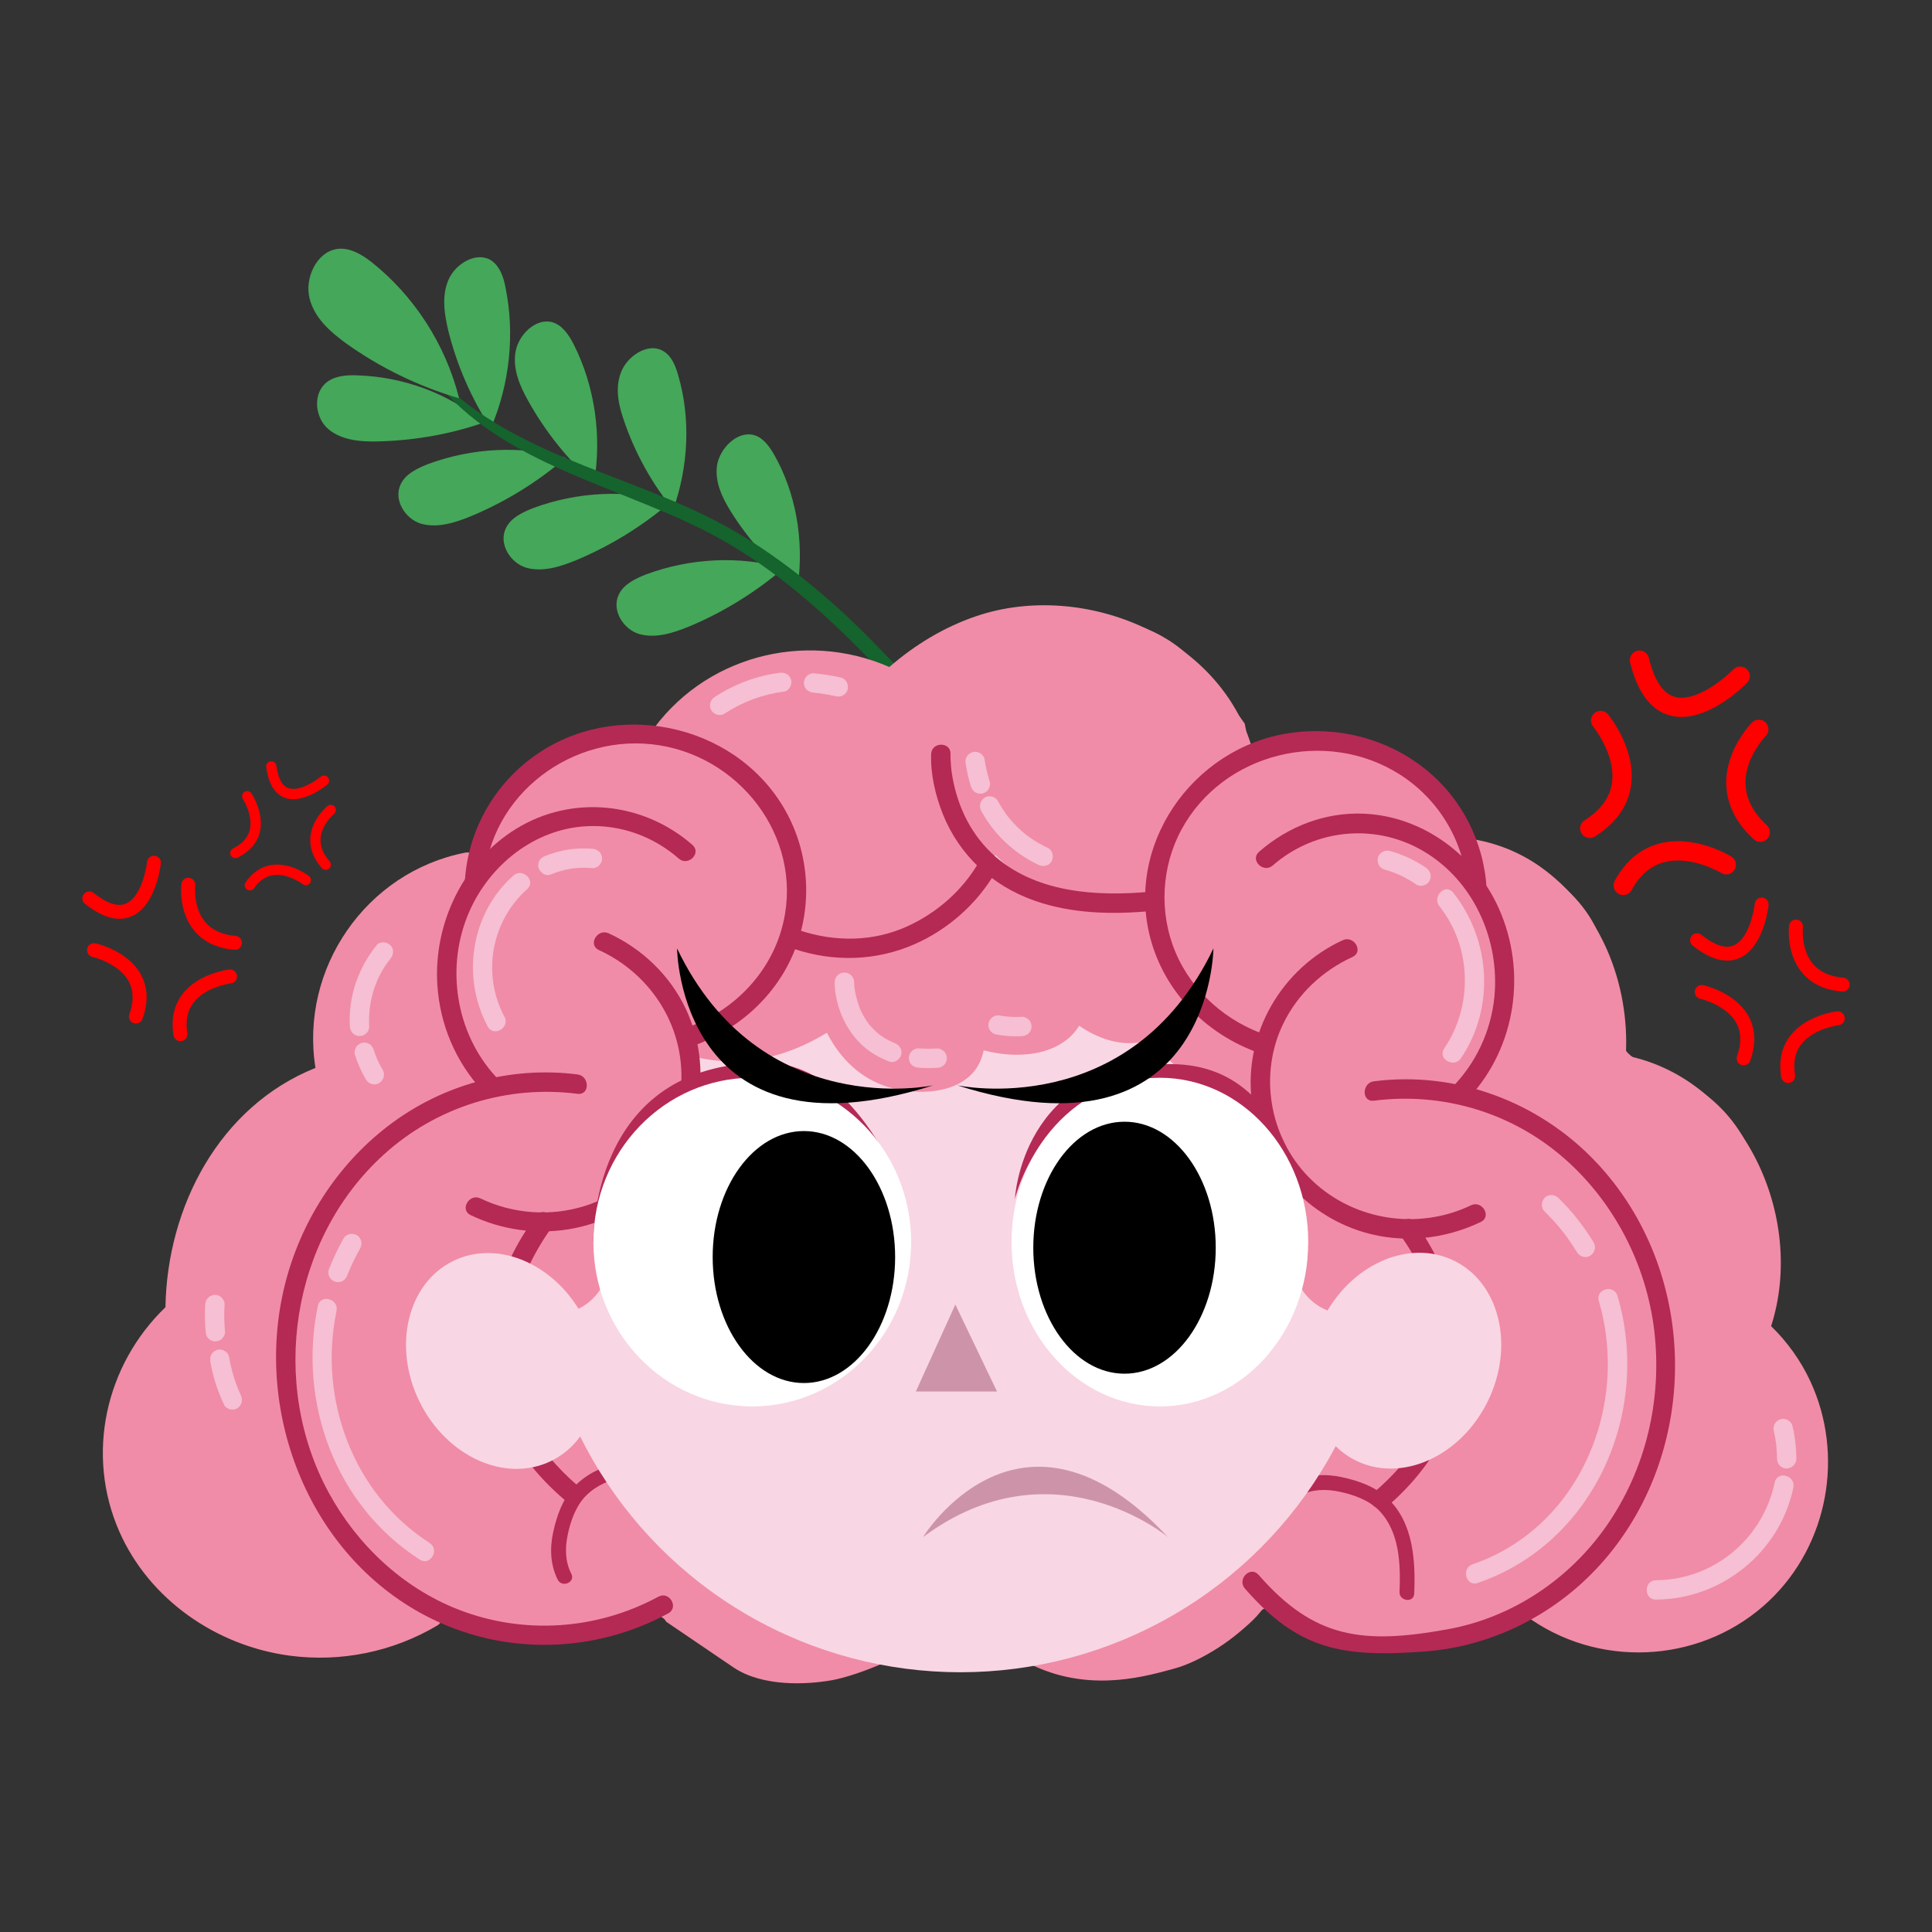 <?xml version="1.0" encoding="utf-8"?>
<!-- Generator: Adobe Illustrator 24.0.1, SVG Export Plug-In . SVG Version: 6.00 Build 0)  -->
<svg version="1.1" id="Capa_1" xmlns="http://www.w3.org/2000/svg" xmlns:xlink="http://www.w3.org/1999/xlink" x="0px" y="0px"
	 viewBox="0 0 566.93 566.93" style="enable-background:new 0 0 566.93 566.93;" xml:space="preserve">
<rect x="0" y="0" width="566.93" height="566.93" fill="#333333" stroke="none"/>
<style type="text/css">
	.st0{fill:#F9D6E4;}
	.st1{fill:#45A759;}
	.st2{fill:#15632D;}
	.st3{fill:#F08CA7;}
	.st4{fill:#B52955;}
	.st5{fill:#F6BFD3;}
	.st6{fill:#FFFFFF;}
	.st7{fill:#CD94A9;}
	.st8{fill:#E16874;}
	.st9{fill:#EEEEEE;}
	.st10{fill:#C9C7C7;}
	.st11{clip-path:url(#SVGID_2_);}
	.st12{clip-path:url(#SVGID_2_);fill:#F08CA7;}
	.st13{fill:#CBC9CA;}
	.st14{fill:#E1E0E0;}
	.st15{fill:#B693C3;}
	.st16{fill:#F8DF28;}
	.st17{fill:#65A2D8;}
	.st18{fill:#DEE275;}
	.st19{fill:#FFDB43;}
	.st20{fill:#E75C2A;}
	.st21{fill:#F49D4E;}
	.st22{opacity:0.5;}
	.st23{fill:#F3B0CF;}
	.st24{fill:#704F9A;}
	.st25{fill:#616160;}
	.st26{fill:#5AE4A7;}
	.st27{fill:#FF0000;}
	.st28{fill:#82CEE0;}
	.st29{fill:#9E6D0B;}
	.st30{fill:#828E0C;}
	.st31{fill:#FFFF00;}
	.st32{clip-path:url(#SVGID_4_);}
	.st33{clip-path:url(#SVGID_4_);fill:#F08CA7;}
	.st34{clip-path:url(#SVGID_6_);}
	.st35{clip-path:url(#SVGID_6_);fill:#F08CA7;}
	.st36{fill:none;stroke:#B52955;stroke-width:3;stroke-linecap:round;stroke-linejoin:round;stroke-miterlimit:10;}
</style>
<g>
	<g>
		<path class="st1" d="M144.02,125.68c5.61-13.08,7.08-27.83,4.32-41.29c-0.57-3.11-1.73-6.48-4.45-8.13
			c-4.22-2.41-10.25,1.11-12.29,5.85c-2.04,4.74-1.21,10.06-0.05,14.95C134.12,107.34,138.38,117.02,144.02,125.68z"/>
		<path class="st1" d="M174.32,141.72c2.32-13.96,0.2-28.31-5.87-40.47c-1.48-2.93-3.43-5.87-6.43-6.71
			c-4.74-1.27-9.85,3.59-10.73,8.67s1.22,9.98,3.61,14.25C159.93,126.51,166.47,134.81,174.32,141.72z"/>
		<path class="st1" d="M197.54,149.56c4.59-12.98,5.12-27.07,1.45-39.51c-0.83-2.96-2.15-6.11-5.01-7.36
			c-4.26-1.93-10.06,1.93-11.81,6.71c-1.76,4.78-0.6,9.66,0.98,14.18C186.36,132.98,191.26,141.78,197.54,149.56z"/>
		<path class="st1" d="M141.95,124c-10.3-8.52-23.53-13.46-37.24-13.86c-3.2-0.14-6.9,0.19-9.34,2.45
			c-3.76,3.65-2.67,10.34,1.07,13.41c3.84,3.14,9.14,3.64,14.09,3.54C121.08,129.32,131.81,127.54,141.95,124z"/>
		<path class="st1" d="M166.03,134.32c-13.07-3.64-27.4-2.98-40.55,1.9c-3.12,1.26-6.48,2.85-7.89,5.86
			c-2.25,4.59,1.34,10.24,6,11.61c4.84,1.34,9.97-0.3,14.69-2.25C148.25,147.28,157.65,141.51,166.03,134.32z"/>
		<path class="st1" d="M196.89,147.23c-13.07-3.64-27.4-2.98-40.55,1.9c-3.12,1.26-6.48,2.85-7.89,5.86
			c-2.25,4.59,1.34,10.24,6,11.61c4.84,1.34,9.97-0.3,14.69-2.25C179.1,160.18,188.5,154.41,196.89,147.23z"/>
		<path class="st1" d="M234.13,171.86c1.82-13.49-0.6-27.21-6.93-38.38c-1.54-2.64-3.46-5.39-6.52-5.94
			c-4.77-0.79-9.58,4.29-10.3,9.16c-0.61,4.94,1.62,9.43,4.07,13.4C219.68,158.46,226.38,165.88,234.13,171.86z"/>
		<path class="st1" d="M230.03,166.69c-13.07-3.64-27.4-2.98-40.55,1.9c-3.12,1.26-6.48,2.85-7.89,5.86
			c-2.25,4.59,1.34,10.24,6,11.61c4.84,1.34,9.97-0.3,14.69-2.25C212.25,179.65,221.73,173.77,230.03,166.69z"/>
		<g>
			<path class="st2" d="M126.85,110.63c-0.43-0.48,0.33-1.1,0.69-0.51c24.81,25.5,61.67,29.32,91.12,47.6
				c14.17,8.82,26.9,19.62,38.46,31.59c12.08,12.34,24.45,25.57,34.16,40.07c1.34,1.82-1.3,3.94-2.8,2.33
				c-12.2-12.6-22.49-27.18-34.77-39.67c-12.61-12.9-26.43-25-42.19-33.8C183.7,142.66,147.29,137.15,126.85,110.63L126.85,110.63z"
				/>
		</g>
		<path class="st1" d="M134.72,116.87c-3.99-15.87-13.2-30-25.63-39.91c-3-2.36-6.63-4.5-10.39-3.87
			c-5.95,1.05-9.32,8.69-7.87,14.46c1.45,5.77,6.06,9.81,10.78,13.25C111.55,107.88,122.79,113.39,134.72,116.87z"/>
	</g>
	<g>
		<g>
			<path class="st3" d="M373.72,473.29c0,0-0.02-0.04-0.05-0.11C372.88,472.79,373.72,473.29,373.72,473.29z"/>
			<path class="st3" d="M531.24,405.34c-2.81-6.07-6.76-11.55-11.52-16.2c10.32-32.04-8.2-72.55-42.63-79.4
				c1.16-21.11-7.36-42.78-25.02-55.34c-6.72-4.78-14.49-7.64-22.67-8.54c-0.63-0.07-1.14,0.05-1.55,0.28
				c-1.39-1.52-1.8-2.93-1.8-2.93s-4.85-9.92-19.68-18.98c-14.83-9.06-31.57-4.31-36.85-2.95c-0.59,0.15-1.1,0.24-1.56,0.28
				c-8.42-34.16-49.58-51.6-81.53-40.74c-9.41,3.2-17.98,8.41-25.46,14.91c-25.02-10.96-54.86-3.03-70.38,19.8
				c-0.28,0.42-0.43,0.83-0.48,1.22c-1.54,0.37-2.66,0.32-2.66,0.32s0.78-2.26-20.19,3.01c-20.98,5.27-26.02,24.12-28.02,29.37
				c-0.16,0.42-0.34,0.81-0.54,1.16c-0.58-0.39-1.31-0.58-2.17-0.41c-29.13,5.67-48.62,34.05-43.96,63.17
				c-28.25,11.32-43.53,40.78-44.02,70.22c0,0-0.01,0.01-0.01,0.01C30.89,400.62,25.08,426.78,35,449.39
				c8.81,20.05,28.59,33.62,50.07,36.46c14.97,1.98,30.25-1.14,43.23-8.85c0.54-0.32,0.9-0.73,1.11-1.18c0.81,0.2,1.3,0.42,1.3,0.42
				s11.72,3.66,21.32,5.11c9.6,1.44,22.48,1.28,31.83-4.61c9.35-5.89,11.63-0.86,11.63-0.86s11.09,7.55,19.7,13.38
				c8.61,5.83,21.73,5.08,29.05,3.76c7.32-1.32,25.28-8.12,30.47-15.53c5.19-7.41,7.32-1.76,7.32-1.76s6.91,7.18,23.15,13.89
				c16.23,6.71,31.5,2.16,39.45,0c7.95-2.16,18.7-9.24,23.12-14.79c3.97-4.98,5.62-2.25,5.92-1.64c0.72,0.35,2.81,1.43,8.16,4.31
				c11.2,6.02,25.54,6.87,37.64,5.61c12.1-1.27,22.76-5.25,26.19-8.47c0.93-0.87,1.81-1.43,2.69-1.71
				c-0.05,0.92,0.31,1.87,1.28,2.52c21.5,14.47,50.75,12.11,69.54-5.74C536.49,453.25,541.26,426.95,531.24,405.34z"/>
		</g>
		<path class="st3" d="M99.13,286.51c0,0,3.45-15.67,15.69-23.52c12.24-7.85,19.45-10.54,19.45-10.54s4.9,0.58,6.9-4.66
			c2-5.24,7.04-24.1,28.02-29.37s20.19-3.01,20.19-3.01s5.91,0.25,9.13-4.8c3.23-5.05,15.54-16.64,31.2-17.9
			c15.67-1.25,30.04,3.06,30.04,3.06s2.52,3.86,10.64-3.29c8.12-7.15,20.49-14.33,39.78-13.13c19.29,1.2,31.22,5.44,39.6,14.09
			c8.38,8.65,15.49,18.91,15.49,18.91l0.97,4.98c0,0-0.05,3.66,5.23,2.3c5.28-1.36,22.01-6.11,36.85,2.95
			c14.83,9.06,19.68,18.98,19.68,18.98s1.32,4.5,7.09,6.05c5.77,1.55,27.74,9.36,34.45,27.63c6.7,18.27,6.75,25.96,6.75,25.96
			l0.08,5.4c0,0,0.05,2.5,5.02,4.95c4.97,2.46,22.63,6.38,31.7,25.11c9.06,18.73,10.05,29.38,8.74,36.82
			c-1.3,7.45-4.59,14.49-1.67,16.49c2.92,2,16.09,18.64,15.49,35.53c-0.6,16.9-6.61,28.92-12.52,36.28
			c-5.91,7.36-13.76,14.7-28.13,17.35c-14.37,2.65-31.82-0.65-36.53-4.52c-4.71-3.87-7.43-4.85-10.86-1.63
			c-3.43,3.22-14.1,7.2-26.19,8.47c-12.1,1.27-26.44,0.42-37.64-5.61c-11.2-6.02-8.1-4.2-8.1-4.2s-1.55-4.02-5.97,1.53
			c-4.42,5.55-15.17,12.63-23.12,14.79c-7.95,2.16-23.22,6.71-39.45,0c-16.23-6.71-23.15-13.89-23.15-13.89s-2.13-5.64-7.32,1.77
			c-5.19,7.41-23.15,14.2-30.47,15.53c-7.32,1.32-20.44,2.07-29.05-3.76c-8.61-5.83-21.97-18.4-31.32-12.51
			c-9.35,5.89-22.23,6.06-31.83,4.61c-9.6-1.45-21.32-5.11-21.32-5.11s-5.09-2.31-9.32,1.24c-4.23,3.55-36.08,12.02-54.88,0
			c-18.8-12.02-30.13-24.21-32.78-41.8c-2.65-17.59,0.75-27.78,5.56-35.33c4.81-7.55,7.74-11.14,7.74-11.14s3.77-2.84,4.37-9.31
			c0.6-6.47,3.47-31.55,15.91-43.87c12.44-12.31,20.74-17.56,20.74-17.56s7.6-0.72,7.1-6.84C96.59,303.89,98.71,290.54,99.13,286.51
			z"/>
		<g>
			<path class="st4" d="M381.6,438.79c3.63-1.84,7.53-1.88,11.45-1.06c4.12,0.86,8.63,2.45,11.62,5.52
				c6.04,6.21,6.35,15.75,6.01,23.87c-0.11,2.77,4.19,3.32,4.31,0.53c0.4-9.73-0.24-20.71-7.72-27.9
				c-3.59-3.45-8.57-5.21-13.35-6.26c-4.71-1.04-9.69-0.89-14.04,1.31C377.41,436.06,379.1,440.06,381.6,438.79L381.6,438.79z"/>
		</g>
		<g>
			<path class="st4" d="M167.65,461.82c-1.84-3.63-1.88-7.53-1.06-11.45c0.86-4.12,2.45-8.63,5.52-11.62
				c6.21-6.04,15.75-6.35,23.87-6.01c2.77,0.11,3.32-4.19,0.53-4.31c-9.73-0.4-20.71,0.24-27.9,7.72
				c-3.45,3.59-5.21,8.57-6.26,13.35c-1.04,4.71-0.89,9.69,1.31,14.04C164.92,466.02,168.92,464.32,167.65,461.82L167.65,461.82z"/>
		</g>
		<circle class="st0" cx="281.83" cy="366.13" r="124.58"/>
		<path class="st3" d="M344.93,279.39c-0.79-1.52-2.29-1.7-3.48-1.12c-1.44-3.44-2.75-6.79-2.59-7.63c0.35-1.8-0.48-5.6-0.48-5.6
			s-13.29,0.79-18.06,0c-4.78-0.79-22.21-5.87-25.02-7.78c-2.8-1.92-5.02-3.6-6.92,0c-1.9,3.6-4.29,6.89-14.67,13.18
			c-10.38,6.29-14.47,8.58-18.16,8.68c-3.69,0.1-12.5-1.21-12.5-1.21s-0.03-0.01-0.09-0.01c-0.83-2.66-5.47-2.34-5.55,0.96
			c-0.43,16.16,6.77,35.43,23.64,40.24c9.8,2.79,24.72,1.68,27.47-10.31c0.04-0.19,0.08-0.38,0.12-0.57
			c1.53,0.39,3.07,0.7,4.62,0.92c6.79,0.95,14.5,0.23,20.01-4.23c1.38-1.12,2.51-2.45,3.4-3.92c5.27,3.63,11.73,5.98,18.16,4.82
			c7.46-1.35,12.46-7.6,12.85-15.05C347.9,286.77,346.75,282.89,344.93,279.39z"/>
		<path class="st3" d="M193.94,306.18c0,0,30.52,19.77,65.94-17.32c0,0,35.31-36.61-8.51-37.09S191.67,287.38,193.94,306.18z"/>
		<path class="st3" d="M329.98,287.76c0,0,6.33,38.39,56.18,38.55c0,0,30.77-35.98,3.07-59.91
			C361.53,242.47,329.98,258.8,329.98,287.76z"/>
		<path class="st3" d="M308.93,232.91l-35.21,37.53c0,0-8.7,13.5-36.3,8.42c0,0-10.26,12.9-36.79,22.99c0,0,16.71,50.98-43.09,54.79
			C157.54,356.64,134.25,220.09,308.93,232.91z"/>
		<path class="st3" d="M386.15,326.3c0,0-20.64,49.94,4.39,58.65c25.03,8.71,71.5-1.13,45.72-43.4S386.15,326.3,386.15,326.3z"/>
		<path class="st3" d="M172.02,326.3c0,0,20.64,49.94-4.39,58.65s-71.5-1.13-45.72-43.4S172.02,326.3,172.02,326.3z"/>
		<path class="st3" d="M279.24,226.44c0,0,8.28,53.9,78.51,34.52C357.75,260.96,346.41,197.8,279.24,226.44z"/>
		<path class="st3" d="M339.55,245.86c0,0-19.95,46.81,32.47,58c0,0-15.61,66.13,70.52,51.61
			C442.54,355.48,449.81,218.84,339.55,245.86z"/>
		<g>
			<path class="st4" d="M287.2,253.06c-4.79,8.26-12.25,14.79-20.92,18.75c-10.08,4.6-21.32,4.65-31.75,1.16
				c-3.48-1.16-4.97,4.32-1.51,5.48c11.65,3.9,24.08,3.56,35.34-1.38c9.83-4.31,18.35-11.85,23.74-21.14
				C293.94,252.76,289.03,249.9,287.2,253.06L287.2,253.06z"/>
		</g>
		<g>
			<path class="st4" d="M273.24,221.26c-0.22,5.87,1.24,12.12,3.39,17.53c4.88,12.27,14.61,21.19,27.05,25.54
				c10.82,3.79,22.65,4.07,33.96,3.01c3.61-0.34,3.64-6.02,0-5.68c-16.01,1.49-34.44,0.35-46.72-11.37
				c-6.63-6.32-10.34-14.75-11.66-23.7c-0.12-0.79,0.07,0.6-0.02-0.16c-0.03-0.21-0.05-0.43-0.08-0.64
				c-0.04-0.39-0.08-0.79-0.11-1.18c-0.05-0.58-0.09-1.17-0.11-1.75c-0.02-0.53-0.04-1.06-0.02-1.6
				C279.06,217.61,273.38,217.61,273.24,221.26L273.24,221.26z"/>
		</g>
		<g>
			<path class="st4" d="M431.66,353.68c-15.97,7.66-35.48,4.32-47.8-8.43c-11.42-11.83-14.52-30.15-7.24-44.98
				c4.29-8.73,11.48-15.43,20.28-19.47c3.32-1.52,0.44-6.42-2.87-4.91c-17.96,8.24-29.14,27.42-26.71,47.15
				c2.23,18.06,15.33,33.29,32.74,38.5c11.45,3.43,23.73,2.18,34.46-2.96C437.82,357.01,434.94,352.11,431.66,353.68L431.66,353.68z
				"/>
		</g>
		<g>
			<path class="st4" d="M411.08,362.67c-0.82-1.05,0.21,0.3,0.46,0.66c0.74,1.05,1.44,2.13,2.12,3.23c2.24,3.65,4.19,7.5,5.72,11.51
				c4.48,11.75,5.54,24.58,1.12,36.53c-3.44,9.3-9.96,17.01-17.4,23.4c-2.78,2.39,1.26,6.39,4.02,4.02
				c13.02-11.2,22.09-26.41,21.95-43.94c-0.09-11.55-3.84-22.97-9.62-32.9c-1.31-2.26-2.74-4.46-4.35-6.52
				C412.84,355.79,408.85,359.83,411.08,362.67L411.08,362.67z"/>
		</g>
		<g>
			<path class="st4" d="M372.01,303.87c-12.01-3.93-22.18-12.78-27.1-24.51c-4.84-11.53-4.16-24.97,1.8-35.96
				c12.26-22.59,42.34-29.84,63.92-16.22c11.64,7.35,19.17,19.93,19.94,33.69c0.2,3.64,5.89,3.66,5.68,0
				c-0.78-13.84-7.32-26.71-18.21-35.35c-11.17-8.85-25.57-12.49-39.63-10.41c-28.68,4.26-48.91,33.42-40.43,61.67
				c4.68,15.59,17.17,27.53,32.51,32.55C373.99,310.48,375.48,305,372.01,303.87L372.01,303.87z"/>
		</g>
		<g>
			<path class="st4" d="M373.47,253.97c12.57-10.98,30.72-12.56,44.92-3.79c13.73,8.48,21.14,24.56,20.27,40.47
				c-0.56,10.17-4.67,19.93-11.58,27.41c-2.48,2.68,1.53,6.71,4.02,4.02c13.8-14.93,16.98-37.05,8.72-55.51
				c-6.99-15.63-22.32-27.05-39.61-27.8c-11.37-0.49-22.24,3.75-30.75,11.18C366.69,252.36,370.73,256.36,373.47,253.97
				L373.47,253.97z"/>
		</g>
		<path class="st3" d="M428.99,345.81c0,0,25.4,7.45,24.01,45.77c-1.39,38.32-15.28,49.06-19.91,59.92
			c-4.63,10.86,17.62,23.04,32.44,7.77c14.82-15.27,28.38-48.12,21.07-78.26c-7.31-30.14-16.77-38.26-33.6-49.24
			C436.18,320.8,414.89,331.44,428.99,345.81z"/>
		<g>
			<path class="st4" d="M403.15,322.99c20.21-2.58,40.49,3.47,55.85,16.92c14.7,12.88,24.16,31.27,26.44,50.67
				c2.35,20.06-2.46,40.59-14.04,57.2c-10.91,15.65-27.67,26.88-46.5,30.3c-24.84,4.51-39.2,2.85-55.57-15.95
				c-2.41-2.76-6.41,1.27-4.02,4.02c15.78,18.12,28.71,20.27,52.86,18.46c20.37-1.53,39.37-11.47,52.67-26.91
				c28.43-33.03,27.52-84.94-2.49-116.69c-16.72-17.69-40.96-26.8-65.19-23.71C399.57,317.77,399.53,323.45,403.15,322.99
				L403.15,322.99z"/>
		</g>
		<path class="st3" d="M85.24,382.81c0,0,10.19-37.38,30.81-49.43c20.62-12.05,29.8-14.82,38.32-15.32
			c8.52-0.5,15.97,1.41,14.37,5.94c-1.6,4.52-29.01,11.05-34.33,28.28c-5.32,17.23-15.97,46.37-4.52,68.52
			c11.44,22.15,19.96,44.77,11.97,46.37c-7.98,1.6-47.77-12.14-54.09-42.39C81.45,394.51,83.12,391.58,85.24,382.81z"/>
		<g>
			<g>
				<path class="st4" d="M138.11,356.57c18.13,8.7,40.23,5.41,54.43-9.06c13.29-13.54,16.77-34.23,8.73-51.4
					c-4.6-9.83-12.84-17.73-22.67-22.24c-3.3-1.51-6.19,3.38-2.87,4.91c15.89,7.29,25.82,23.53,24.03,41.09
					c-1.6,15.67-13.05,29.21-27.97,33.95c-10.14,3.23-21.22,2.44-30.81-2.16C137.7,350.09,134.81,354.99,138.11,356.57
					L138.11,356.57z"/>
			</g>
			<g>
				<path class="st4" d="M157.54,356.64c-12.46,15.83-18,39.05-10.62,58.14c3.85,9.95,10.56,18.31,18.6,25.22
					c2.76,2.37,6.8-1.63,4.02-4.02c-12.2-10.49-20.69-24.4-20.27-40.87c0.26-10.36,3.79-20.51,9.01-29.4
					c0.8-1.36,1.64-2.69,2.54-3.99c0.3-0.44,1.55-2.09,0.75-1.07C163.79,357.82,159.8,353.77,157.54,356.64L157.54,356.64z"/>
			</g>
			<g>
				<path class="st4" d="M202.14,307.33c13.54-4.43,24.98-14.23,30.62-27.42c5.59-13.07,4.99-28.14-1.58-40.74
					c-13.46-25.82-48.03-34.35-72.35-18.71c-13.22,8.5-21.56,22.7-22.44,38.39c-0.21,3.65,5.48,3.64,5.68,0
					c1.45-25.84,26.28-44.18,51.43-40.15c25.17,4.03,43.06,29.14,35.78,54.19c-4.01,13.81-15.1,24.52-28.66,28.96
					C197.17,302.98,198.65,308.47,202.14,307.33L202.14,307.33z"/>
			</g>
			<g>
				<path class="st4" d="M203.19,247.93c-14.46-12.63-35.35-14.84-51.8-4.68c-15.49,9.57-24.24,27.8-23.05,45.85
					c0.76,11.56,5.35,22.45,13.22,30.96c2.49,2.69,6.5-1.33,4.02-4.02c-11.97-12.95-14.94-32.53-7.83-48.63
					c6.04-13.68,19.12-24.14,34.33-24.96c9.97-0.54,19.61,2.95,27.11,9.5C201.91,254.35,205.95,250.34,203.19,247.93L203.19,247.93z
					"/>
			</g>
			<g>
				<path class="st4" d="M169.49,315.29c-19.77-2.52-39.79,2.99-55.59,15.1c-15.12,11.58-25.82,28.4-30.37,46.87
					c-9.29,37.72,7.55,80.27,43.12,97.75c21.99,10.81,47.9,10.09,69.43-1.57c3.22-1.74,0.35-6.65-2.87-4.91
					c-18.15,9.83-39.79,11.26-59,3.66c-16.16-6.39-29.45-18.96-37.72-34.13c-17.52-32.15-11.16-74.43,16.05-99.19
					c15.48-14.09,36.21-20.55,56.95-17.9C173.11,321.44,173.07,315.75,169.49,315.29L169.49,315.29z"/>
			</g>
		</g>
		<g>
			<g>
				<path class="st5" d="M150.65,256.92c-12.46,11.02-15.35,29.76-7.53,44.3c1.73,3.22,6.64,0.36,4.91-2.87
					c-6.67-12.41-3.89-28.09,6.65-37.41C157.41,258.51,153.38,254.51,150.65,256.92L150.65,256.92z"/>
			</g>
			<g>
				<path class="st5" d="M173.86,249.06c-4.68-0.4-9.48,0.33-13.84,2.1c-0.71,0.29-1.29,0.61-1.7,1.31
					c-0.36,0.61-0.51,1.51-0.29,2.19c0.43,1.32,2.02,2.58,3.49,1.98c2-0.82,4.08-1.42,6.22-1.76c0.12-0.02,0.23-0.04,0.35-0.05
					c-0.36,0.05-0.38,0.05-0.05,0.01c0.24-0.03,0.47-0.05,0.71-0.08c0.56-0.05,1.12-0.09,1.68-0.11c1.14-0.04,2.28,0,3.41,0.1
					c1.48,0.13,2.91-1.4,2.84-2.84C176.62,250.26,175.45,249.2,173.86,249.06L173.86,249.06z"/>
			</g>
			<g>
				<path class="st5" d="M269.53,313.31c1.82,0.14,3.66,0.14,5.48,0.04c0.75-0.04,1.46-0.29,2.01-0.83c0.49-0.49,0.86-1.3,0.83-2.01
					c-0.03-0.73-0.27-1.5-0.83-2.01c-0.54-0.49-1.26-0.87-2.01-0.83c-1.83,0.1-3.66,0.1-5.48-0.04c-0.69-0.05-1.53,0.36-2.01,0.83
					c-0.49,0.49-0.86,1.3-0.83,2.01c0.03,0.73,0.27,1.5,0.83,2.01C268.1,313.01,268.75,313.25,269.53,313.31L269.53,313.31z"/>
			</g>
			<g>
				<path class="st5" d="M244.93,288.2c0.01,6.52,2.94,13.49,7.57,18.03c2.42,2.38,5.31,4.07,8.46,5.29
					c1.43,0.56,3.12-0.61,3.49-1.98c0.44-1.61-0.55-2.94-1.98-3.49c-0.18-0.07-0.37-0.14-0.55-0.22c0.06,0.02,0.31,0.13,0.02,0
					c-0.3-0.14-0.6-0.28-0.89-0.42c-0.57-0.28-1.12-0.59-1.66-0.93c-0.51-0.32-1.01-0.66-1.49-1.02c0.42,0.32-0.18-0.16-0.3-0.26
					c-0.25-0.21-0.49-0.43-0.73-0.65c-0.4-0.38-0.79-0.77-1.16-1.18c-0.16-0.17-0.31-0.35-0.46-0.52c-0.1-0.12-0.19-0.24-0.29-0.35
					c-0.27-0.32,0.27,0.37,0.03,0.04c-0.63-0.84-1.2-1.72-1.7-2.64c-0.21-0.39-0.42-0.79-0.61-1.19c-0.1-0.21-0.19-0.43-0.29-0.64
					c-0.07-0.14-0.18-0.5,0.06,0.14c-0.05-0.12-0.1-0.24-0.14-0.36c-0.3-0.79-0.58-1.59-0.81-2.41c-0.21-0.74-0.39-1.48-0.53-2.23
					c-0.06-0.31-0.12-0.63-0.16-0.94c-0.02-0.12-0.03-0.25-0.06-0.37c-0.01-0.06,0.09,0.78,0.03,0.19
					c-0.07-0.62-0.14-1.25-0.14-1.87c0-1.54-1.3-2.84-2.84-2.84C246.23,285.36,244.93,286.66,244.93,288.2L244.93,288.2z"/>
			</g>
			<g>
				<path class="st5" d="M292.11,303.51c2.52,0.52,5.18,0.69,7.75,0.54c0.76-0.05,1.46-0.29,2.01-0.83c0.49-0.49,0.86-1.3,0.83-2.01
					c-0.03-0.73-0.27-1.5-0.83-2.01c-0.54-0.49-1.26-0.88-2.01-0.83c-1.89,0.11-3.79,0.03-5.67-0.22c0.25,0.03,0.5,0.07,0.76,0.1
					c-0.44-0.06-0.88-0.12-1.32-0.21c-0.75-0.15-1.51-0.11-2.19,0.29c-0.59,0.34-1.15,1.02-1.31,1.7c-0.17,0.73-0.13,1.54,0.29,2.19
					C290.8,302.81,291.39,303.36,292.11,303.51L292.11,303.51z"/>
			</g>
			<g>
				<path class="st5" d="M228.63,197.44c-6.73,0.91-13.23,3.36-18.9,7.08c-1.28,0.84-1.82,2.51-1.02,3.89
					c0.74,1.27,2.6,1.87,3.89,1.02c5.38-3.53,11.08-5.64,17.55-6.51c1.48-0.2,2.41-2.17,1.98-3.49
					C231.6,197.8,230.22,197.23,228.63,197.44L228.63,197.44z"/>
			</g>
			<g>
				<path class="st5" d="M246.76,198.83c-2.64-0.61-5.33-1.01-8.02-1.26c-0.69-0.06-1.54,0.36-2.01,0.83
					c-0.49,0.49-0.86,1.3-0.83,2.01c0.03,0.73,0.27,1.5,0.83,2.01c0.58,0.54,1.22,0.76,2.01,0.83c0.8,0.07,1.6,0.16,2.4,0.27
					c-0.25-0.03-0.5-0.07-0.76-0.1c1.64,0.22,3.26,0.52,4.87,0.89c0.74,0.17,1.53,0.1,2.19-0.29c0.59-0.34,1.15-1.02,1.31-1.7
					C249.08,200.87,248.31,199.18,246.76,198.83L246.76,198.83z"/>
			</g>
			<g>
				<path class="st5" d="M287.93,237.94c3.75,6.92,9.66,12.44,16.75,15.83c1.34,0.64,3.13,0.41,3.89-1.02
					c0.67-1.27,0.41-3.2-1.02-3.89c-1.86-0.89-3.65-1.91-5.33-3.09c-0.17-0.12-0.35-0.24-0.52-0.37c-0.07-0.05-0.67-0.5-0.41-0.3
					c0.28,0.21-0.25-0.19-0.3-0.24c-0.19-0.15-0.38-0.31-0.57-0.47c-0.7-0.59-1.38-1.2-2.02-1.85c-0.6-0.59-1.17-1.21-1.72-1.84
					c-0.27-0.31-0.53-0.62-0.79-0.94c-0.17-0.21-0.39-0.5-0.1-0.12c-0.13-0.17-0.26-0.35-0.39-0.52c-0.95-1.29-1.8-2.65-2.56-4.06
					c-0.71-1.31-2.63-1.83-3.89-1.02C287.63,234.91,287.17,236.54,287.93,237.94L287.93,237.94z"/>
			</g>
			<g>
				<path class="st5" d="M283.4,224.21c0.33,2.24,0.83,4.45,1.52,6.61c0.22,0.7,0.66,1.32,1.31,1.7c0.61,0.36,1.51,0.51,2.19,0.29
					c0.69-0.22,1.35-0.65,1.7-1.31c0.35-0.66,0.52-1.46,0.29-2.19c-0.69-2.16-1.19-4.37-1.52-6.61c-0.1-0.65-0.76-1.38-1.31-1.7
					c-0.61-0.36-1.51-0.51-2.19-0.29c-0.69,0.22-1.35,0.65-1.7,1.31c-0.1,0.23-0.19,0.45-0.29,0.68
					C283.27,223.2,283.27,223.7,283.4,224.21L283.4,224.21z"/>
			</g>
			<g>
				<g>
					<path class="st5" d="M108.34,301.2c-0.39-7.16,1.72-14.27,6.21-19.84c0.96-1.19,1.17-2.85,0-4.02c-1-1-3.05-1.2-4.02,0
						c-5.45,6.75-8.35,15.15-7.87,23.85c0.08,1.53,1.25,2.84,2.84,2.84C106.97,304.04,108.43,302.74,108.34,301.2L108.34,301.2z"/>
				</g>
				<g>
					<path class="st5" d="M112.3,313.93c-0.73-1.24-1.38-2.52-1.94-3.85c0.1,0.23,0.19,0.45,0.29,0.68c-0.37-0.9-0.71-1.81-1-2.73
						c-0.22-0.7-0.66-1.32-1.31-1.7c-0.61-0.36-1.51-0.51-2.19-0.29c-0.69,0.22-1.35,0.65-1.7,1.31c-0.35,0.66-0.52,1.46-0.29,2.19
						c0.8,2.52,1.88,4.98,3.23,7.26c0.36,0.62,1.01,1.11,1.7,1.31c0.68,0.19,1.59,0.1,2.19-0.29
						C112.57,316.99,113.11,315.3,112.3,313.93L112.3,313.93z"/>
				</g>
			</g>
			<g>
				<g>
					<path class="st5" d="M66.03,390.78c-0.25-2.65-0.29-5.32-0.13-7.98c0.09-1.49-1.37-2.91-2.84-2.84
						c-1.62,0.07-2.74,1.25-2.84,2.84c-0.16,2.66-0.12,5.32,0.13,7.98c0.07,0.77,0.27,1.44,0.83,2.01c0.49,0.49,1.3,0.86,2.01,0.83
						c0.73-0.03,1.5-0.27,2.01-0.83C65.68,392.27,66.1,391.52,66.03,390.78L66.03,390.78z"/>
				</g>
				<g>
					<path class="st5" d="M70.65,409.36c-0.21-0.45-0.41-0.9-0.61-1.35c-0.12-0.29-0.11-0.26,0.04,0.09
						c-0.05-0.13-0.11-0.26-0.16-0.39c-0.08-0.2-0.16-0.4-0.24-0.6c-0.38-0.97-0.72-1.95-1.03-2.94c-0.62-1.99-1.1-4.03-1.45-6.08
						c-0.25-1.47-2.13-2.42-3.49-1.98c-1.58,0.51-2.25,1.92-1.98,3.49c0.75,4.39,2.13,8.61,4.03,12.63c0.63,1.35,2.68,1.8,3.89,1.02
						C71.01,412.35,71.32,410.8,70.65,409.36L70.65,409.36z"/>
				</g>
			</g>
			<g>
				<g>
					<path class="st5" d="M93.27,383.19c-5.9,28.4,5.19,58.61,29.91,74.47c3.09,1.98,5.94-2.93,2.87-4.91
						c-22.49-14.43-32.67-42.23-27.3-68.06C99.49,381.13,94.02,379.61,93.27,383.19L93.27,383.19z"/>
				</g>
				<g>
					<path class="st5" d="M100.79,363.44c-1.67,2.96-3.1,6.04-4.34,9.2c-0.25,0.64-0.05,1.62,0.29,2.19
						c0.34,0.59,1.02,1.15,1.7,1.31c0.73,0.17,1.54,0.13,2.19-0.29c0.66-0.42,1.02-0.97,1.31-1.7c0.22-0.55,0.44-1.1,0.67-1.64
						c-0.1,0.23-0.19,0.45-0.29,0.68c1-2.36,2.13-4.65,3.38-6.88c0.73-1.29,0.35-3.16-1.02-3.89
						C103.33,361.72,101.57,362.06,100.79,363.44L100.79,363.44z"/>
				</g>
			</g>
			<g>
				<g>
					<path class="st5" d="M520.77,435.01c-3.45,16.52-17.88,28.58-34.82,28.7c-3.65,0.03-3.66,5.71,0,5.68
						c19.33-0.13,36.33-13.91,40.3-32.87C527,432.96,521.52,431.43,520.77,435.01L520.77,435.01z"/>
				</g>
				<g>
					<path class="st5" d="M520.51,419.94c0.29,1.25,0.52,2.51,0.69,3.79c-0.03-0.25-0.07-0.5-0.1-0.76c0.22,1.7,0.33,3.4,0.34,5.11
						c0,1.49,1.3,2.91,2.84,2.84c1.54-0.07,2.84-1.25,2.84-2.84c-0.01-3.24-0.39-6.5-1.13-9.65c-0.34-1.45-2.07-2.44-3.49-1.98
						C520.98,416.93,520.15,418.38,520.51,419.94L520.51,419.94z"/>
				</g>
			</g>
			<g>
				<path class="st5" d="M469.16,381.77c9.09,30.8-5.67,66.5-37.03,77.25c-3.44,1.18-1.96,6.67,1.51,5.48
					c34.25-11.74,51.01-50.33,41-84.24C473.6,376.76,468.12,378.25,469.16,381.77L469.16,381.77z"/>
			</g>
			<g>
				<path class="st5" d="M453.26,355.51c1.88,1.83,3.64,3.78,5.27,5.83c0.09,0.12,0.18,0.23,0.28,0.35
					c0.04,0.05,0.36,0.42,0.12,0.15c-0.26-0.3,0.14,0.18,0.18,0.24c0.09,0.12,0.18,0.24,0.27,0.36c0.4,0.54,0.79,1.08,1.17,1.63
					c0.77,1.11,1.5,2.24,2.2,3.39c0.77,1.27,2.58,1.86,3.89,1.02c1.27-0.82,1.85-2.53,1.02-3.89c-2.9-4.77-6.4-9.2-10.39-13.1
					c-1.06-1.04-2.97-1.14-4.02,0C452.23,352.61,452.13,354.4,453.26,355.51L453.26,355.51z"/>
			</g>
			<g>
				<path class="st5" d="M422.39,265.95c9.5,11.95,9.89,29.16,1.4,41.71c-2.05,3.04,2.87,5.88,4.91,2.87
					c10.03-14.83,8.75-34.72-2.28-48.6C424.13,259.07,420.14,263.12,422.39,265.95L422.39,265.95z"/>
			</g>
			<g>
				<path class="st5" d="M406.31,255.18c0.9,0.25,1.79,0.53,2.67,0.86c0.37,0.14,0.76,0.36,1.14,0.45c-0.41-0.17-0.47-0.2-0.2-0.08
					c0.11,0.05,0.21,0.09,0.32,0.14c0.21,0.1,0.42,0.19,0.64,0.29c1.64,0.77,3.2,1.68,4.7,2.7c1.23,0.84,3.2,0.27,3.89-1.02
					c0.76-1.44,0.29-2.99-1.02-3.89c-3.23-2.21-6.85-3.89-10.62-4.93c-1.43-0.4-3.15,0.49-3.49,1.98
					C403.98,253.19,404.77,254.76,406.31,255.18L406.31,255.18z"/>
			</g>
		</g>
		<polygon class="st7" points="280.34,382.8 268.74,408.33 292.57,408.33 		"/>
		
			<ellipse transform="matrix(0.898 -0.441 0.441 0.898 -160.886 105.715)" class="st0" cx="147.18" cy="399.28" rx="27.03" ry="32.66"/>
		
			<ellipse transform="matrix(0.441 -0.898 0.898 0.441 -127.956 593.2)" class="st0" cx="412.03" cy="399.28" rx="32.66" ry="27.03"/>
		<path class="st4" d="M174.13,364.48c0,0-1.58-52.61,50.43-52.61c27.66,0,41.18,39.98,41.18,39.98s-13.09-40.9-49.03-33.92
			C179.1,325.22,174.13,364.48,174.13,364.48z"/>
		<path class="st4" d="M383.89,370.95c0,0,1.13-58.69-40.31-58.69c-43.88,0-45.77,39.59-45.77,39.59s9.3-38.86,49.03-33.92
			C384.86,322.65,383.89,370.95,383.89,370.95z"/>
		<ellipse class="st6" cx="340.36" cy="364.48" rx="43.53" ry="48.22"/>
		<ellipse class="st6" cx="220.75" cy="364.48" rx="46.62" ry="48.22"/>
		<ellipse cx="235.9" cy="368.87" rx="26.77" ry="36.97"/>
		<ellipse cx="329.98" cy="366.13" rx="26.77" ry="36.97"/>
		<path d="M198.68,278.32c0,0,0.55,63.83,75.16,40.16C273.84,318.48,223.18,329.37,198.68,278.32z"/>
		<path d="M356.07,278.32c0,0-0.55,63.83-75.16,40.16C280.91,318.48,331.57,329.37,356.07,278.32z"/>
		<path class="st7" d="M270.85,451.05c0,0,28.47-46.46,71.88,0C342.73,451.05,308.92,422.73,270.85,451.05z"/>
		<g>
			<path class="st27" d="M481.66,203.05c-1.37-2.34-2.48-5.24-3.31-8.68c-0.37-1.52,0.57-3.04,2.08-3.41
				c1.52-0.37,3.04,0.56,3.41,2.08c1.6,6.66,4.19,10.52,7.66,11.46c6.02,1.65,14.4-5.26,17.13-8.06c1.09-1.12,2.87-1.14,3.99-0.06
				c1.12,1.08,1.15,2.87,0.06,3.99c-0.49,0.51-12.2,12.43-22.66,9.58C486.6,209.02,483.81,206.71,481.66,203.05z"/>
		</g>
		<g>
			<path class="st27" d="M464.06,244.51c-0.77-1.31-0.36-2.99,0.93-3.81c4.64-2.94,7.33-6.55,8-10.75
				c1.33-8.33-5.43-16.66-5.49-16.74c-0.98-1.21-0.82-2.98,0.38-3.97c1.2-0.99,2.98-0.83,3.97,0.37c0.34,0.42,8.45,10.33,6.73,21.2
				c-0.93,5.88-4.48,10.81-10.56,14.66c-1.32,0.83-3.06,0.44-3.9-0.87C464.1,244.56,464.08,244.54,464.06,244.51z"/>
		</g>
		<g>
			<path class="st27" d="M509.42,239.96c-1.83-3.13-2.79-6.46-2.86-9.95c-0.2-10.08,7.24-17.67,7.56-17.99
				c1.1-1.1,2.89-1.11,3.99-0.01c1.11,1.1,1.11,2.88,0.01,3.99c-0.08,0.09-6.09,6.29-5.92,13.94c0.1,4.35,2.2,8.46,6.25,12.21
				c1.14,1.06,1.21,2.85,0.15,3.99c-1.06,1.14-2.85,1.21-3.99,0.15C512.44,244.29,510.71,242.17,509.42,239.96z"/>
		</g>
		<g>
			<path class="st27" d="M473.87,261.25c-0.48-0.83-0.54-1.88-0.04-2.78c3.16-5.79,7.55-9.47,13.05-10.93
				c10.35-2.75,20.74,3.54,21.18,3.81c1.33,0.82,1.74,2.56,0.92,3.89s-2.55,1.74-3.88,0.93c-0.17-0.1-8.85-5.28-16.79-3.16
				c-3.93,1.05-7.14,3.8-9.52,8.17c-0.75,1.37-2.46,1.87-3.83,1.13C474.49,262.04,474.12,261.67,473.87,261.25z"/>
		</g>
		<g>
			<path class="st27" d="M502.47,280.98c-1.83-0.73-3.75-1.89-5.76-3.48c-0.88-0.7-1.03-1.99-0.33-2.87
				c0.7-0.89,1.98-1.03,2.87-0.33c3.88,3.09,7.07,4.14,9.48,3.13c4.17-1.74,5.88-9.42,6.18-12.23c0.12-1.12,1.13-1.93,2.25-1.81
				c1.12,0.12,1.93,1.13,1.81,2.25c-0.05,0.51-1.42,12.53-8.67,15.56C507.95,282.18,505.32,282.11,502.47,280.98z"/>
		</g>
		<g>
			<path class="st27" d="M510.9,312.48c-1.02-0.4-1.54-1.55-1.17-2.59c1.34-3.74,1.26-7-0.22-9.7c-2.95-5.35-10.52-7.09-10.59-7.11
				c-1.1-0.25-1.8-1.33-1.55-2.44c0.24-1.1,1.33-1.8,2.43-1.56c0.38,0.09,9.42,2.13,13.28,9.1c2.09,3.77,2.26,8.17,0.51,13.07
				c-0.38,1.06-1.55,1.62-2.61,1.24C510.94,312.49,510.92,312.49,510.9,312.48z"/>
		</g>
		<g>
			<path class="st27" d="M534.76,289.68c-2.44-0.97-4.47-2.44-6.07-4.4c-4.61-5.67-3.74-13.31-3.7-13.64
				c0.14-1.12,1.15-1.92,2.28-1.78c1.13,0.13,1.92,1.15,1.79,2.27c-0.01,0.09-0.67,6.3,2.84,10.59c1.99,2.44,5.02,3.85,9.01,4.18
				c1.12,0.1,1.96,1.09,1.86,2.21c-0.1,1.12-1.09,1.96-2.21,1.86C538.41,290.8,536.48,290.36,534.76,289.68z"/>
		</g>
		<g>
			<path class="st27" d="M523.95,317.66c-0.65-0.26-1.14-0.83-1.26-1.57c-0.78-4.71,0.09-8.77,2.58-12.06
				c4.68-6.18,13.41-7.22,13.78-7.26c1.12-0.12,2.13,0.68,2.26,1.81s-0.68,2.13-1.8,2.26c-0.14,0.02-7.4,0.93-10.99,5.68
				c-1.78,2.35-2.38,5.35-1.79,8.9c0.18,1.11-0.57,2.17-1.68,2.35C524.66,317.84,524.29,317.79,523.95,317.66z"/>
		</g>
		<g>
			<path class="st27" d="M30.7,268.71c-1.83-0.73-3.75-1.89-5.76-3.48c-0.88-0.7-1.03-1.99-0.33-2.87c0.7-0.89,1.98-1.03,2.87-0.33
				c3.88,3.09,7.07,4.14,9.48,3.13c4.17-1.74,5.88-9.42,6.18-12.23c0.12-1.12,1.13-1.93,2.25-1.81c1.12,0.12,1.93,1.13,1.81,2.25
				c-0.05,0.51-1.42,12.53-8.67,15.56C36.18,269.91,33.56,269.84,30.7,268.71z"/>
		</g>
		<g>
			<path class="st27" d="M39.13,300.21c-1.02-0.4-1.54-1.55-1.17-2.59c1.34-3.74,1.26-7-0.22-9.7c-2.95-5.35-10.52-7.09-10.59-7.11
				c-1.1-0.25-1.8-1.33-1.55-2.44c0.24-1.1,1.33-1.8,2.43-1.56c0.38,0.09,9.42,2.13,13.28,9.1c2.09,3.77,2.26,8.17,0.51,13.07
				c-0.38,1.06-1.55,1.62-2.61,1.24C39.18,300.23,39.15,300.22,39.13,300.21z"/>
		</g>
		<g>
			<path class="st27" d="M62.99,277.41c-2.44-0.97-4.47-2.44-6.07-4.4c-4.61-5.67-3.74-13.31-3.7-13.64
				c0.14-1.12,1.15-1.92,2.28-1.78c1.13,0.13,1.92,1.15,1.79,2.27c-0.01,0.09-0.67,6.3,2.84,10.59c1.99,2.44,5.02,3.85,9.01,4.18
				c1.12,0.1,1.96,1.09,1.86,2.21c-0.1,1.12-1.09,1.96-2.21,1.86C66.64,278.53,64.71,278.09,62.99,277.41z"/>
		</g>
		<g>
			<path class="st27" d="M52.19,305.39c-0.65-0.26-1.14-0.83-1.26-1.57c-0.78-4.71,0.09-8.77,2.58-12.06
				c4.68-6.18,13.41-7.22,13.78-7.26c1.12-0.12,2.13,0.68,2.26,1.81c0.12,1.12-0.68,2.13-1.8,2.26c-0.14,0.02-7.4,0.93-10.99,5.68
				c-1.78,2.35-2.38,5.35-1.79,8.9c0.18,1.11-0.57,2.17-1.68,2.35C52.89,305.57,52.52,305.53,52.19,305.39z"/>
		</g>
		<g>
			<path class="st27" d="M79.39,229.89c-0.6-1.32-1.02-2.93-1.27-4.8c-0.11-0.83,0.47-1.58,1.3-1.69c0.83-0.11,1.58,0.47,1.69,1.3
				c0.47,3.63,1.63,5.83,3.42,6.53c3.1,1.22,7.96-1.98,9.56-3.31c0.64-0.53,1.59-0.44,2.13,0.2c0.53,0.64,0.45,1.59-0.19,2.12
				c-0.29,0.24-7.19,5.92-12.59,3.81C81.67,233.35,80.32,231.96,79.39,229.89z"/>
		</g>
		<g>
			<path class="st27" d="M67.68,250.93c-0.33-0.74-0.02-1.61,0.71-1.97c2.63-1.3,4.27-3.07,4.86-5.26c1.18-4.35-1.94-9.16-1.97-9.21
				c-0.45-0.7-0.27-1.63,0.43-2.09c0.69-0.46,1.63-0.27,2.09,0.42c0.16,0.24,3.9,5.97,2.37,11.65c-0.83,3.07-3,5.49-6.44,7.19
				c-0.75,0.37-1.65,0.06-2.02-0.69C67.69,250.96,67.69,250.95,67.68,250.93z"/>
		</g>
		<g>
			<path class="st27" d="M92.04,251.09c-0.8-1.77-1.12-3.59-0.96-5.45c0.47-5.37,4.85-8.98,5.04-9.14c0.65-0.52,1.6-0.43,2.12,0.22
				c0.53,0.65,0.43,1.6-0.22,2.12c-0.05,0.04-3.59,3-3.94,7.07c-0.2,2.32,0.69,4.62,2.63,6.84c0.54,0.63,0.48,1.58-0.15,2.13
				c-0.63,0.55-1.58,0.48-2.13-0.15C93.41,253.56,92.61,252.34,92.04,251.09z"/>
		</g>
		<g>
			<path class="st27" d="M71.94,260.38c-0.21-0.47-0.18-1.03,0.13-1.48c2.01-2.9,4.55-4.61,7.56-5.07
				c5.66-0.87,10.82,3.06,11.04,3.23c0.66,0.51,0.78,1.46,0.27,2.12c-0.51,0.66-1.46,0.78-2.12,0.27c-0.09-0.06-4.4-3.31-8.75-2.63
				c-2.15,0.34-4.01,1.62-5.52,3.8c-0.47,0.69-1.42,0.86-2.1,0.38C72.22,260.84,72.05,260.63,71.94,260.38z"/>
		</g>
	</g>
</g>
</svg>
